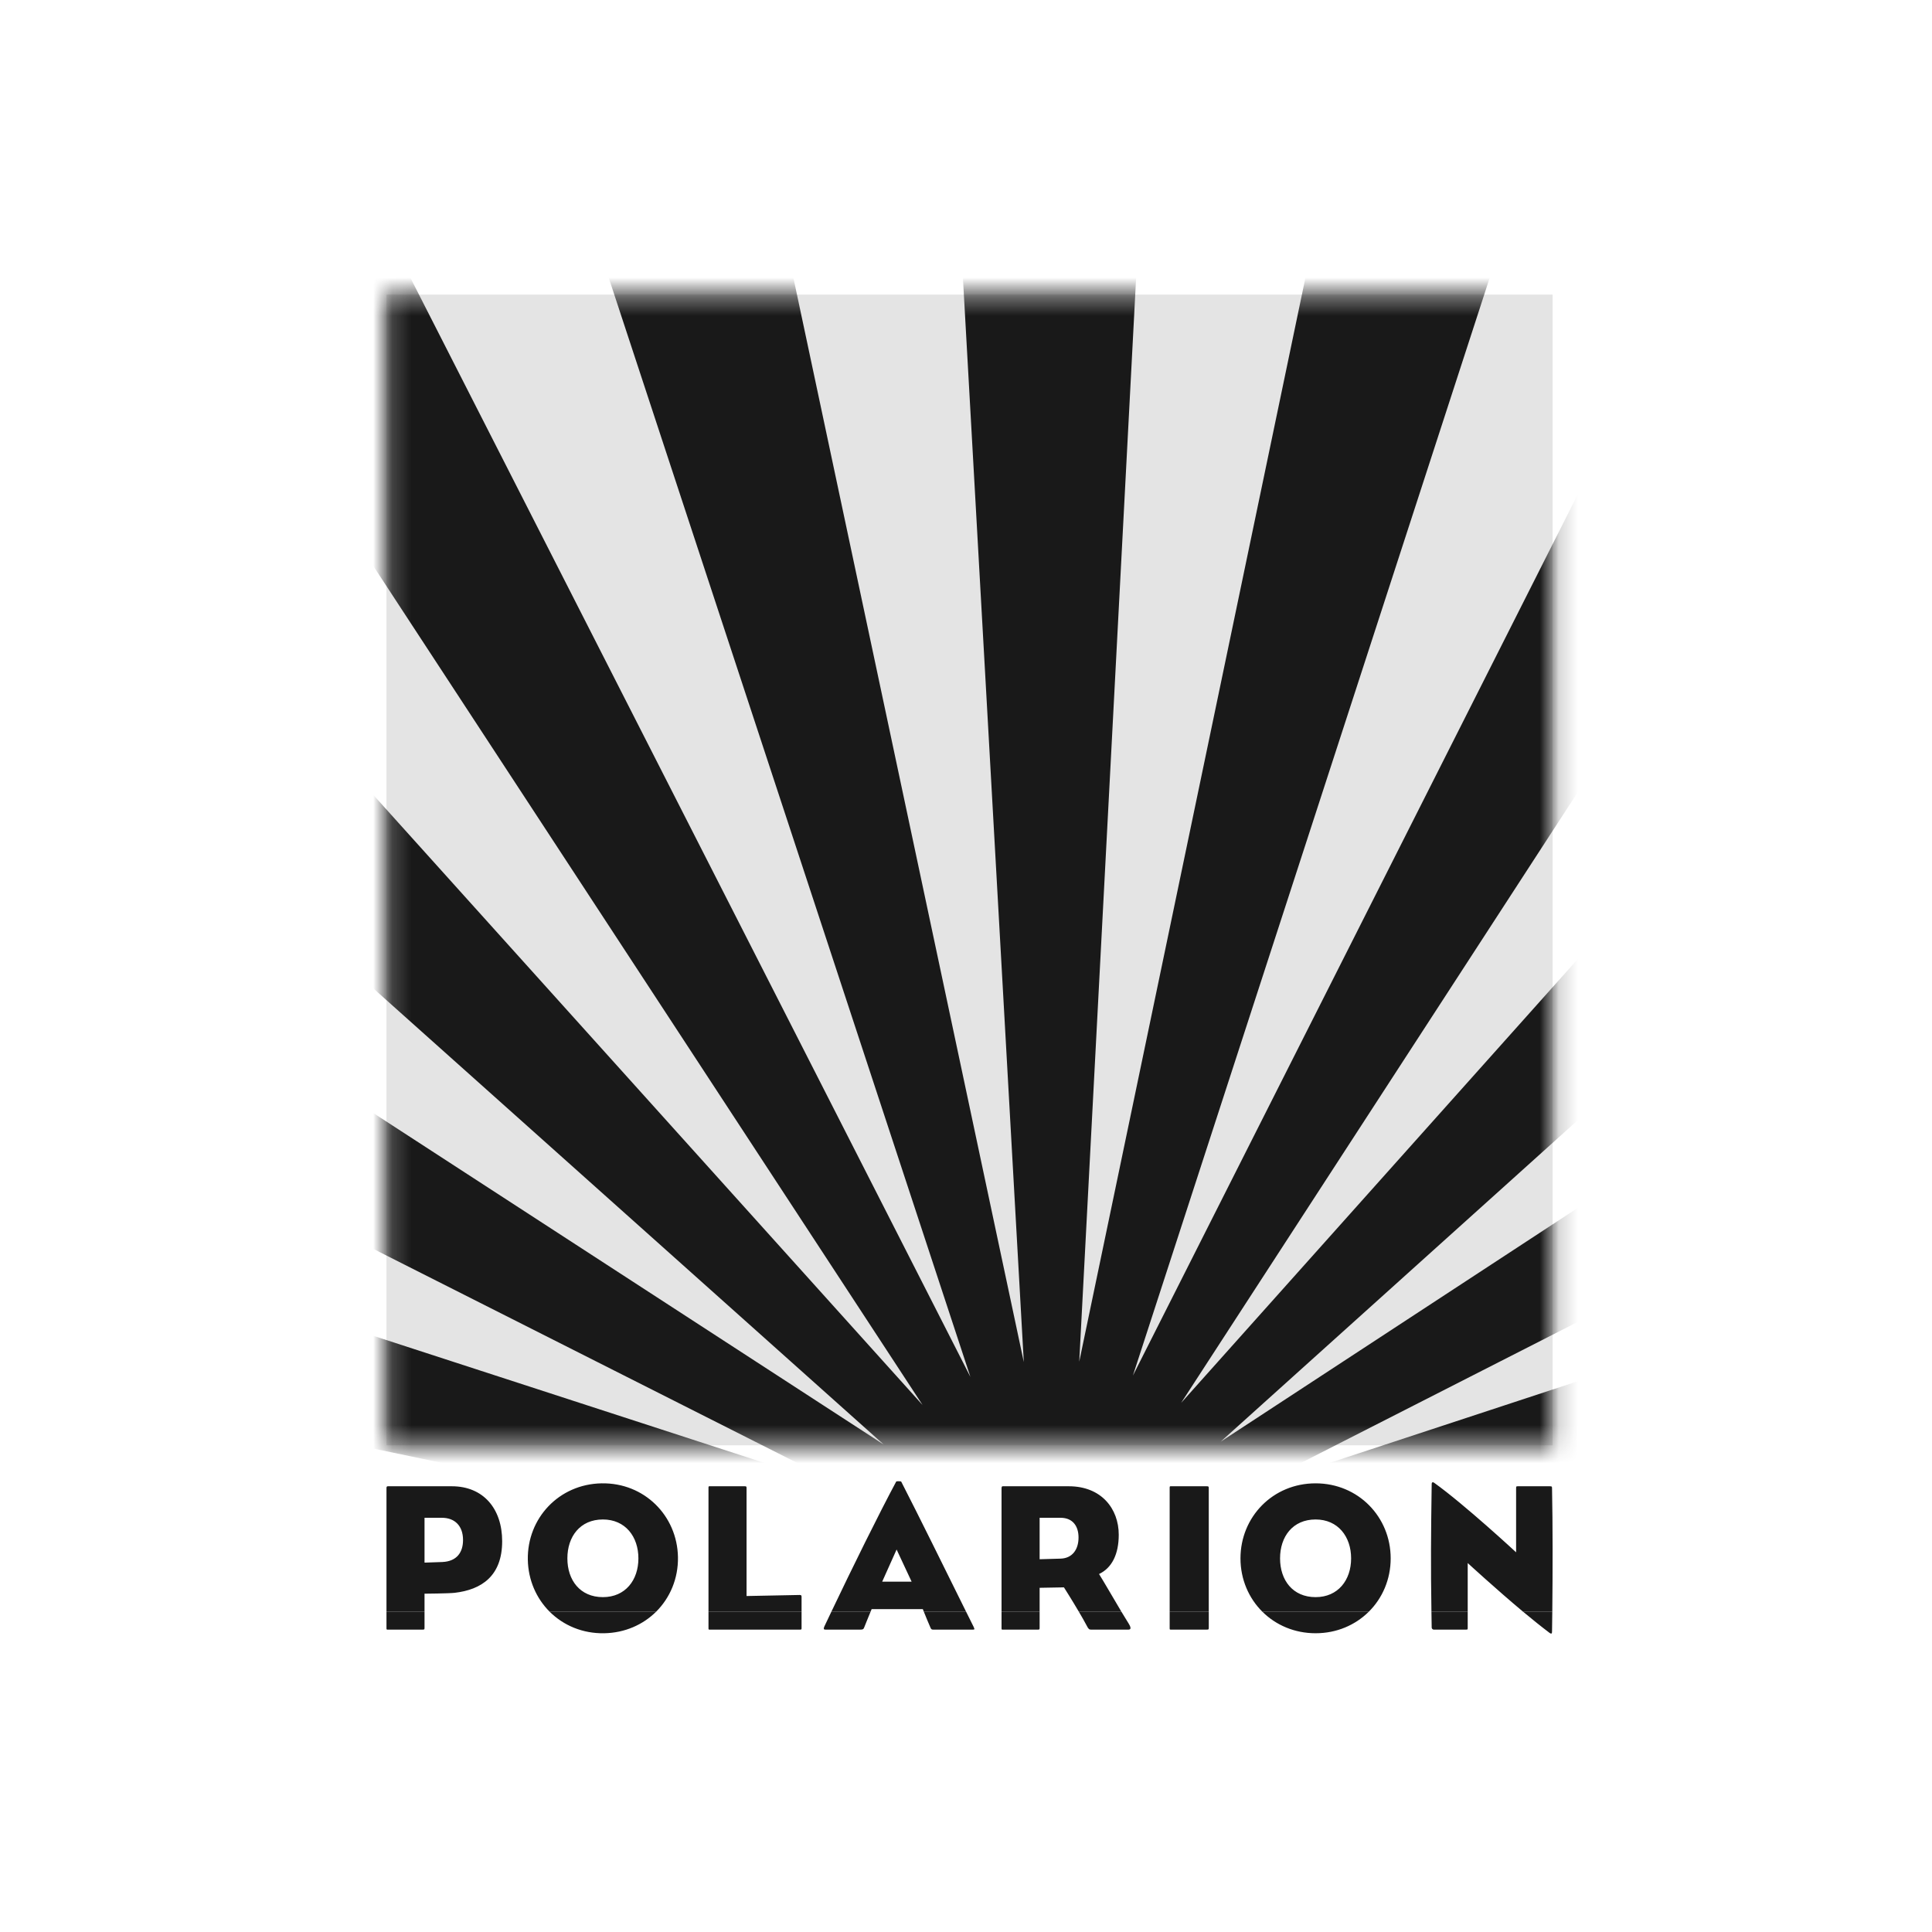 <svg width="101" height="101" viewBox="0 0 101 101" fill="none" xmlns="http://www.w3.org/2000/svg">
<path d="M20.204 15.401H81.167V75.557H20.204V15.401Z" fill="#E4E4E4"/>
<mask id="mask0_2336_9708" style="mask-type:luminance" maskUnits="userSpaceOnUse" x="20" y="15" width="62" height="61">
<path d="M20.204 15.401H81.167V75.557H20.204V15.401Z" fill="white"/>
</mask>
<g mask="url(#mask0_2336_9708)">
<path d="M70.293 4.703L80.205 7.359L59.226 71.91L89.832 11.286L98.717 16.415L61.747 73.339L107.002 22.701L114.258 29.956L63.813 75.368L120.632 38.171L125.762 47.056L65.284 77.867L129.793 56.641L132.448 66.553L66.059 80.659L133.862 76.853V87.113L57.14 83.088L57.087 83.284L57.112 83.314L57.067 83.357L57.016 83.551L56.898 83.527L56.851 83.574L56.737 83.774L56.753 83.807L56.7 83.837L56.599 84.01L56.495 83.959L56.437 83.99L56.273 84.153L56.28 84.19L56.219 84.204L56.079 84.345L55.991 84.267L55.925 84.282L55.727 84.398L55.723 84.436H55.663L55.488 84.536L55.423 84.436H55.359L55.135 84.497L55.123 84.53L55.064 84.515L54.87 84.566L54.834 84.452L54.769 84.436H54.539L54.518 84.467L54.464 84.436H54.265L54.259 84.318L54.201 84.282L53.979 84.223L53.952 84.249L53.906 84.204L53.713 84.153L53.737 84.037L53.69 83.99L53.491 83.872L53.46 83.892L53.428 83.837L53.254 83.738L53.308 83.632L53.276 83.574L53.113 83.409L53.075 83.418L53.059 83.357L52.945 83.242L-23.737 87.549V77.288L44.046 80.846L-22.435 66.971L-19.78 57.062L44.772 78.041L-15.853 47.431L-10.722 38.548L46.2 75.519L-4.438 30.263L2.818 23.008L48.23 73.451L11.033 16.631L19.917 11.503L50.73 71.981L29.503 7.469L39.414 4.815L53.522 71.206L49.715 3.403H59.977L56.42 71.184L70.293 4.703Z" fill="#191919"/>
</g>
<path fill-rule="evenodd" clip-rule="evenodd" d="M20.204 84.262V85.095C20.204 85.206 20.204 85.192 20.304 85.192H22.095C22.184 85.192 22.193 85.186 22.193 85.095V84.262H20.204ZM28.74 84.262C29.457 84.972 30.457 85.403 31.586 85.382C32.664 85.363 33.61 84.937 34.294 84.262H28.74ZM37.038 84.262V85.095C37.038 85.206 37.038 85.192 37.138 85.192H41.813C41.904 85.192 41.904 85.186 41.904 85.095V84.262H37.038ZM43.459 84.262C43.331 84.527 43.209 84.787 43.09 85.039C43.047 85.15 43.057 85.192 43.145 85.192H44.981C45.125 85.192 45.146 85.161 45.179 85.075C45.274 84.847 45.392 84.537 45.509 84.262H43.459ZM48.298 84.262C48.403 84.523 48.539 84.855 48.65 85.106C48.684 85.186 48.729 85.192 48.785 85.192H50.851C50.951 85.192 50.962 85.186 50.895 85.039C50.767 84.785 50.639 84.525 50.508 84.262H48.298ZM52.358 84.262V85.095C52.358 85.206 52.358 85.192 52.448 85.192H54.261C54.34 85.192 54.349 85.186 54.349 85.095V84.262H52.358ZM56.403 84.262C56.552 84.515 56.696 84.767 56.804 84.972C56.902 85.172 56.947 85.192 57.035 85.192H58.991C59.113 85.192 59.147 85.116 59.015 84.894C58.885 84.686 58.755 84.472 58.628 84.262H56.403ZM61.147 84.262V85.095C61.147 85.206 61.147 85.192 61.249 85.192H63.081C63.182 85.192 63.192 85.186 63.192 85.095V84.262H61.147ZM65.999 84.262C66.699 84.954 67.671 85.382 68.776 85.382C69.88 85.382 70.85 84.954 71.551 84.262H65.999ZM74.832 84.262C74.836 84.525 74.841 84.799 74.845 85.083C74.845 85.127 74.882 85.192 74.959 85.192H76.627C76.728 85.192 76.728 85.192 76.728 85.095V84.262H74.832ZM79.629 84.262C80.109 84.661 80.587 85.046 81.005 85.361C81.129 85.448 81.137 85.382 81.137 85.249C81.142 84.93 81.147 84.598 81.15 84.261H79.629V84.262Z" fill="#191919"/>
<path fill-rule="evenodd" clip-rule="evenodd" d="M22.193 84.262V83.314C22.193 83.314 23.443 83.304 23.763 83.269C25.179 83.106 26.252 82.385 26.252 80.571C26.252 78.87 25.267 77.698 23.62 77.698H20.304C20.259 77.698 20.204 77.686 20.204 77.798V81.458V84.262H22.193ZM34.294 84.262C35.026 83.537 35.462 82.521 35.442 81.401C35.403 79.235 33.682 77.506 31.45 77.545C29.218 77.585 27.556 79.371 27.593 81.536C27.613 82.607 28.041 83.566 28.74 84.262H34.294ZM41.904 84.262V83.494C41.904 83.404 41.891 83.381 41.804 83.381L39.028 83.436V77.798C39.028 77.71 39.018 77.698 38.929 77.698H37.138C37.038 77.698 37.038 77.686 37.038 77.798V81.458V84.262H41.904ZM45.509 84.262C45.528 84.214 45.548 84.167 45.567 84.121H48.242C48.26 84.166 48.278 84.212 48.298 84.262H50.508C49.373 81.972 48.065 79.309 47.114 77.457C47.104 77.432 46.86 77.422 46.849 77.457C45.946 79.142 44.564 81.94 43.459 84.262H45.509ZM54.349 84.262V83.006L55.62 82.983C55.62 82.983 56.032 83.63 56.403 84.262H58.628C58.133 83.431 57.684 82.648 57.455 82.286C58.129 81.968 58.485 81.248 58.485 80.232C58.485 78.87 57.577 77.698 55.873 77.698H52.448C52.414 77.698 52.358 77.686 52.358 77.799V81.458V84.262L54.349 84.262ZM63.191 84.262V81.458V77.798C63.191 77.71 63.182 77.698 63.08 77.698H61.248C61.147 77.698 61.147 77.686 61.147 77.798V81.458V84.262H63.191ZM71.551 84.262C72.269 83.554 72.701 82.564 72.701 81.468C72.701 79.301 71.007 77.545 68.776 77.545C66.541 77.545 64.849 79.301 64.849 81.468C64.849 82.564 65.283 83.554 65.999 84.262H71.551ZM76.728 84.262V81.712C76.728 81.712 78.192 83.059 79.629 84.262H81.15C81.172 82.146 81.175 79.688 81.137 77.83C81.137 77.721 81.137 77.698 81.027 77.698H79.347C79.258 77.698 79.258 77.71 79.258 77.83V81.151C79.258 81.151 76.548 78.639 74.967 77.511C74.914 77.478 74.845 77.466 74.845 77.586C74.806 80.212 74.794 81.898 74.832 84.262H76.728ZM68.776 79.434C69.947 79.434 70.633 80.33 70.633 81.468C70.633 82.607 69.947 83.494 68.776 83.494C67.581 83.494 66.918 82.607 66.918 81.468C66.918 80.33 67.581 79.434 68.776 79.434ZM54.349 81.513V79.346H55.444C56.085 79.346 56.383 79.788 56.383 80.376C56.383 81.014 56.051 81.458 55.455 81.481L54.349 81.513ZM46.119 82.685L46.872 81.005L47.657 82.685H46.119ZM31.518 79.434C32.69 79.434 33.374 80.33 33.374 81.468C33.374 82.607 32.69 83.494 31.518 83.494C30.324 83.494 29.661 82.607 29.661 81.468C29.661 80.33 30.324 79.434 31.518 79.434ZM23.101 79.346C23.775 79.346 24.206 79.769 24.206 80.507C24.206 81.138 23.896 81.623 23.123 81.658L22.193 81.69V79.346H23.101Z" fill="#191919"/>
</svg>
